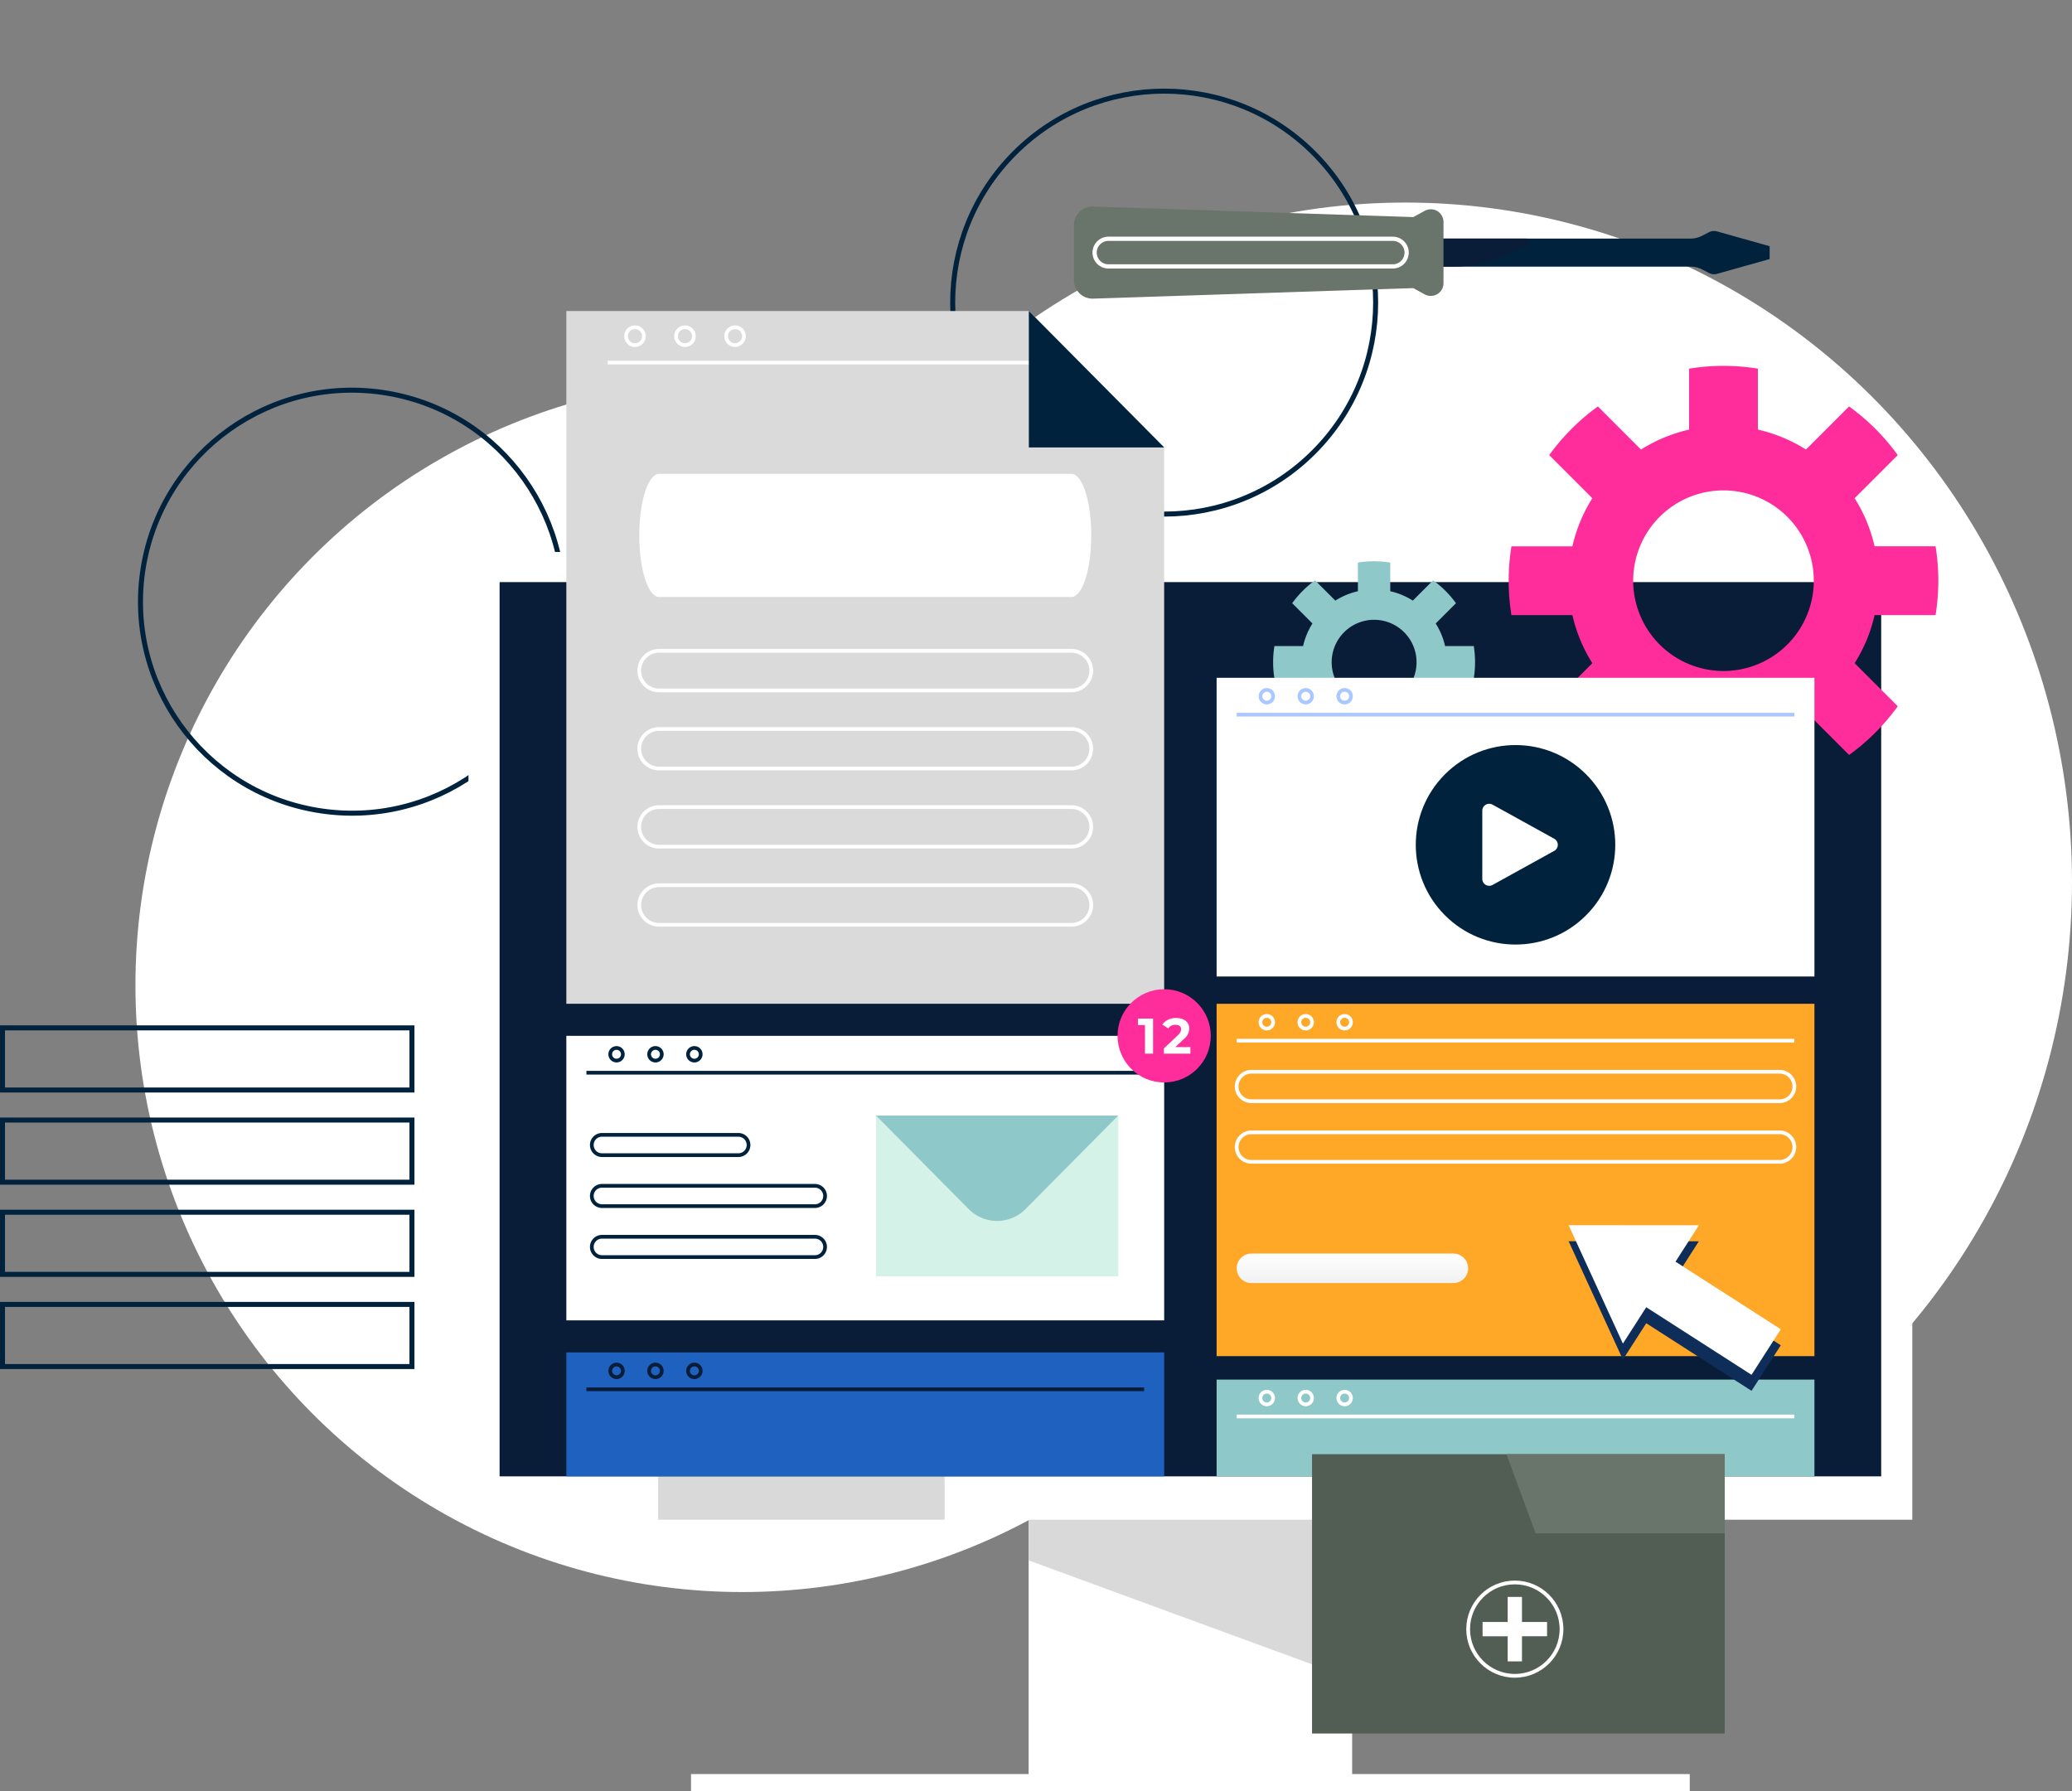 <svg xmlns="http://www.w3.org/2000/svg" xmlns:xlink="http://www.w3.org/1999/xlink" width="413.806" height="357.707" viewBox="0 0 413.806 357.707">
  <rect x="0" y="0" width="413.806" height="357.707" fill="#808080" stroke="none"/>
  <defs>
    <linearGradient id="linear-gradient" x1="0.5" x2="0.5" y2="1" gradientUnits="objectBoundingBox">
      <stop offset="0" stop-color="#fff"/>
      <stop offset="1" stop-color="#f1f1f1"/>
    </linearGradient>
  </defs>
  <g id="Grupo_152632" data-name="Grupo 152632" transform="translate(-895.87 -7625.293)">
    <g id="Grupo_152546" data-name="Grupo 152546" transform="translate(610.304 407.296)">
      <ellipse id="Elipse_5564" data-name="Elipse 5564" cx="133.113" cy="135.705" rx="133.113" ry="135.705" transform="translate(433.145 7258.451)" fill="#fff"/>
      <circle id="Elipse_5565" data-name="Elipse 5565" cx="121.185" cy="121.185" r="121.185" transform="translate(312.615 7293.587)" fill="#fff"/>
      <g id="Grupo_152550" data-name="Grupo 152550" transform="translate(-514.841 4745.235)">
        <g id="Grupo_142568" data-name="Grupo 142568" transform="translate(800.906 2473.469)">
          <g id="Grupo_54244" data-name="Grupo 54244" transform="translate(0 204.577)">
            <rect id="Rectángulo_29332" data-name="Rectángulo 29332" width="81.773" height="12.411" fill="none" stroke="#00223d" stroke-miterlimit="10" stroke-width="1"/>
            <rect id="Rectángulo_29333" data-name="Rectángulo 29333" width="81.773" height="12.411" transform="translate(0 18.41)" fill="none" stroke="#00223d" stroke-miterlimit="10" stroke-width="1"/>
            <rect id="Rectángulo_29334" data-name="Rectángulo 29334" width="81.773" height="12.411" transform="translate(0 36.82)" fill="none" stroke="#00223d" stroke-miterlimit="10" stroke-width="1"/>
            <rect id="Rectángulo_29335" data-name="Rectángulo 29335" width="81.773" height="12.411" transform="translate(0 55.229)" fill="none" stroke="#00223d" stroke-miterlimit="10" stroke-width="1"/>
          </g>
          <circle id="Elipse_4063" data-name="Elipse 4063" cx="42.235" cy="42.235" r="42.235" transform="translate(21.134 154.093) rotate(-80.44)" fill="none" stroke="#00223d" stroke-miterlimit="10" stroke-width="1"/>
          <circle id="Elipse_4064" data-name="Elipse 4064" cx="42.235" cy="42.235" r="42.235" transform="translate(172.271 59.729) rotate(-45)" fill="none" stroke="#00223d" stroke-miterlimit="10" stroke-width="1"/>
          <g id="Grupo_54253" data-name="Grupo 54253" transform="translate(93.063 109.53)">
            <g id="Grupo_54252" data-name="Grupo 54252" transform="translate(44.444 191.602)">
              <rect id="Rectángulo_29337" data-name="Rectángulo 29337" width="64.613" height="55.867" transform="translate(67.424)" fill="#fff"/>
              <path id="Trazado_116090" data-name="Trazado 116090" d="M380.174,394.375l-64.613-23.7v-9.8h64.613Z" transform="translate(-248.137 -360.875)" fill="#d9d9d9"/>
              <rect id="Rectángulo_29338" data-name="Rectángulo 29338" width="199.462" height="3.391" transform="translate(0 52.476)" fill="#fff"/>
            </g>
            <rect id="Rectángulo_29339" data-name="Rectángulo 29339" width="288.349" height="193.278" transform="translate(0 0)" fill="#fff"/>
            <rect id="Rectángulo_29340" data-name="Rectángulo 29340" width="57.213" height="8.662" transform="translate(37.879 184.616)" fill="#d9d9d9"/>
            <rect id="Rectángulo_29341" data-name="Rectángulo 29341" width="275.924" height="178.596" transform="translate(6.213 6.02)" fill="#091c38"/>
          </g>
          <g id="Grupo_54255" data-name="Grupo 54255" transform="translate(112.607 61.41)">
            <path id="Trazado_116091" data-name="Trazado 116091" d="M337.97,247.407H218.577V109.051h92.368l27.025,27.238Z" transform="translate(-218.577 -109.051)" fill="#dbdada"/>
            <line id="Línea_1587" data-name="Línea 1587" x2="88.888" transform="translate(8.257 10.291)" fill="none" stroke="#fff" stroke-miterlimit="10" stroke-width="0.742"/>
            <path id="Trazado_116092" data-name="Trazado 116092" d="M315.608,109.051l27.025,27.238H315.608Z" transform="translate(-223.24 -109.051)" fill="#00223d"/>
            <g id="Grupo_54254" data-name="Grupo 54254" transform="translate(14.563 32.522)">
              <path id="Trazado_116093" data-name="Trazado 116093" d="M320.19,188.25H237.827a3.953,3.953,0,0,1-3.952-3.952h0a3.952,3.952,0,0,1,3.952-3.952H320.19a3.952,3.952,0,0,1,3.952,3.952h0A3.953,3.953,0,0,1,320.19,188.25Z" transform="translate(-233.875 -144.999)" fill="none" stroke="#fff" stroke-miterlimit="10" stroke-width="0.742"/>
              <path id="Trazado_116094" data-name="Trazado 116094" d="M320.19,167.8H237.827c-2.183,0-3.952-5.5-3.952-12.294h0c0-6.789,1.77-12.294,3.952-12.294H320.19c2.183,0,3.952,5.505,3.952,12.294h0C324.142,162.3,322.373,167.8,320.19,167.8Z" transform="translate(-233.875 -143.215)" fill="#fff"/>
              <path id="Trazado_116095" data-name="Trazado 116095" d="M320.19,204.641H237.827a3.953,3.953,0,0,1-3.952-3.952h0a3.953,3.953,0,0,1,3.952-3.952H320.19a3.953,3.953,0,0,1,3.952,3.952h0A3.953,3.953,0,0,1,320.19,204.641Z" transform="translate(-233.875 -145.787)" fill="none" stroke="#fff" stroke-miterlimit="10" stroke-width="0.742"/>
              <path id="Trazado_116096" data-name="Trazado 116096" d="M320.19,221.032H237.827a3.953,3.953,0,0,1-3.952-3.952h0a3.953,3.953,0,0,1,3.952-3.952H320.19a3.953,3.953,0,0,1,3.952,3.952h0A3.953,3.953,0,0,1,320.19,221.032Z" transform="translate(-233.875 -146.575)" fill="none" stroke="#fff" stroke-miterlimit="10" stroke-width="0.742"/>
              <path id="Trazado_116097" data-name="Trazado 116097" d="M320.19,237.422H237.827a3.953,3.953,0,0,1-3.952-3.952h0a3.953,3.953,0,0,1,3.952-3.952H320.19a3.953,3.953,0,0,1,3.952,3.952h0A3.953,3.953,0,0,1,320.19,237.422Z" transform="translate(-233.875 -147.362)" fill="none" stroke="#fff" stroke-miterlimit="10" stroke-width="0.742"/>
            </g>
            <circle id="Elipse_4065" data-name="Elipse 4065" cx="1.785" cy="1.785" r="1.785" transform="translate(11.916 3.24)" fill="none" stroke="#fff" stroke-miterlimit="10" stroke-width="0.742"/>
            <circle id="Elipse_4066" data-name="Elipse 4066" cx="1.785" cy="1.785" r="1.785" transform="translate(21.911 3.24)" fill="none" stroke="#fff" stroke-miterlimit="10" stroke-width="0.742"/>
            <circle id="Elipse_4067" data-name="Elipse 4067" cx="1.785" cy="1.785" r="1.785" transform="translate(31.907 3.24)" fill="none" stroke="#fff" stroke-miterlimit="10" stroke-width="0.742"/>
          </g>
          <path id="Trazado_116098" data-name="Trazado 116098" d="M501.526,187.441a42.827,42.827,0,0,0,0-13.745H489.351a30.746,30.746,0,0,0-3.985-9.6l8.61-8.61a43.11,43.11,0,0,0-9.719-9.719l-8.61,8.609a30.766,30.766,0,0,0-9.6-3.984V138.219a42.836,42.836,0,0,0-13.746,0v12.175a30.737,30.737,0,0,0-9.6,3.984l-8.61-8.609a43.138,43.138,0,0,0-9.72,9.719l8.61,8.61A30.74,30.74,0,0,0,429,173.7H416.827a42.829,42.829,0,0,0,0,13.745H429a30.741,30.741,0,0,0,3.984,9.6l-8.61,8.61a43.163,43.163,0,0,0,9.72,9.72l8.61-8.61a30.747,30.747,0,0,0,9.6,3.984v12.175a42.835,42.835,0,0,0,13.746,0V210.743a30.744,30.744,0,0,0,9.6-3.984l8.61,8.61a43.134,43.134,0,0,0,9.719-9.72l-8.61-8.61a30.748,30.748,0,0,0,3.985-9.6ZM459.176,198.6a18.033,18.033,0,1,1,18.033-18.033A18.033,18.033,0,0,1,459.176,198.6Z" transform="translate(-115.47 -65.3)" fill="#ff2c9c"/>
          <path id="Trazado_116099" data-name="Trazado 116099" d="M406.925,184.947a20.133,20.133,0,0,0,0-6.461H401.2a14.457,14.457,0,0,0-1.873-4.51l4.048-4.047a20.274,20.274,0,0,0-4.568-4.568l-4.048,4.047a14.43,14.43,0,0,0-4.51-1.873v-5.722a20.134,20.134,0,0,0-6.461,0v5.722a14.441,14.441,0,0,0-4.51,1.873l-4.047-4.047a20.258,20.258,0,0,0-4.568,4.568l4.047,4.047a14.454,14.454,0,0,0-1.872,4.51h-5.722a20.135,20.135,0,0,0,0,6.461h5.722a14.453,14.453,0,0,0,1.872,4.51l-4.047,4.047a20.258,20.258,0,0,0,4.568,4.568l4.047-4.047a14.441,14.441,0,0,0,4.51,1.872v5.723a20.135,20.135,0,0,0,6.461,0V195.9a14.43,14.43,0,0,0,4.51-1.872l4.048,4.047a20.274,20.274,0,0,0,4.568-4.568l-4.048-4.047a14.456,14.456,0,0,0,1.873-4.51Zm-19.9,5.245a8.476,8.476,0,1,1,8.475-8.475A8.475,8.475,0,0,1,387.021,190.192Z" transform="translate(-113.095 -50.164)" fill="#8ec8c8"/>
          <g id="Grupo_54256" data-name="Grupo 54256" transform="translate(213.977 40.544)">
            <path id="Trazado_116100" data-name="Trazado 116100" d="M485.152,113.88l-1.405.721a5.069,5.069,0,0,1-2.314.559H423.849v5.6h57.583a5.081,5.081,0,0,1,2.315.558l1.405.721a2.2,2.2,0,0,0,1.6.16l10.5-2.954v-2.565l-10.5-2.954A2.193,2.193,0,0,0,485.152,113.88Z" transform="translate(-358.308 -108.76)" fill="#00223d"/>
            <path id="Trazado_116101" data-name="Trazado 116101" d="M448.657,115.236H423.849v5.6h10.192a25,25,0,0,0,9.9-2.044l5-2.158A.727.727,0,0,0,448.657,115.236Z" transform="translate(-358.308 -108.837)" fill="#091c38"/>
            <path id="Trazado_116102" data-name="Trazado 116102" d="M422.777,110.617l-63.937-2.1A3.719,3.719,0,0,0,355,112.233v10.955a3.719,3.719,0,0,0,3.841,3.717l63.937-2.1,2.273,1.247a2.538,2.538,0,0,0,3.758-2.226V111.6a2.538,2.538,0,0,0-3.758-2.226Z" transform="translate(-354.999 -108.514)" fill="#69746b"/>
            <path id="Trazado_116103" data-name="Trazado 116103" d="M418.9,120.794H362.1a2.758,2.758,0,0,1-2.758-2.758h0a2.758,2.758,0,0,1,2.758-2.758h56.8a2.758,2.758,0,0,1,2.758,2.758h0A2.758,2.758,0,0,1,418.9,120.794Z" transform="translate(-355.208 -108.839)" fill="none" stroke="#fff" stroke-miterlimit="10" stroke-width="0.845"/>
          </g>
          <g id="Grupo_54257" data-name="Grupo 54257" transform="translate(112.607 269.395)">
            <rect id="Rectángulo_29342" data-name="Rectángulo 29342" width="119.394" height="24.751" fill="#1e61bf"/>
            <line id="Línea_1588" data-name="Línea 1588" x2="111.377" transform="translate(4.008 7.364)" fill="none" stroke="#091c38" stroke-miterlimit="10" stroke-width="0.742"/>
            <path id="Trazado_116104" data-name="Trazado 116104" d="M238.472,331.339a1.263,1.263,0,1,1-1.262-1.262A1.262,1.262,0,0,1,238.472,331.339Z" transform="translate(-219.411 -327.657)" fill="none" stroke="#091c38" stroke-miterlimit="10" stroke-width="0.742"/>
            <path id="Trazado_116105" data-name="Trazado 116105" d="M246.637,331.339a1.263,1.263,0,1,1-1.263-1.262A1.262,1.262,0,0,1,246.637,331.339Z" transform="translate(-219.804 -327.657)" fill="none" stroke="#091c38" stroke-miterlimit="10" stroke-width="0.742"/>
            <circle id="Elipse_4068" data-name="Elipse 4068" cx="1.263" cy="1.263" r="1.263" transform="translate(8.762 2.419)" fill="none" stroke="#091c38" stroke-miterlimit="10" stroke-width="0.742"/>
          </g>
          <g id="Grupo_54258" data-name="Grupo 54258" transform="translate(242.474 274.821)">
            <rect id="Rectángulo_29343" data-name="Rectángulo 29343" width="119.394" height="19.325" fill="#8ec8c8"/>
            <line id="Línea_1589" data-name="Línea 1589" x2="111.377" transform="translate(4.008 7.364)" fill="none" stroke="#fff" stroke-miterlimit="10" stroke-width="0.742"/>
            <path id="Trazado_116106" data-name="Trazado 116106" d="M366.728,337.039a1.263,1.263,0,1,1-1.263-1.262A1.263,1.263,0,0,1,366.728,337.039Z" transform="translate(-355.441 -333.358)" fill="none" stroke="#fff" stroke-miterlimit="10" stroke-width="0.742"/>
            <path id="Trazado_116107" data-name="Trazado 116107" d="M374.894,337.039a1.263,1.263,0,1,1-1.263-1.262A1.263,1.263,0,0,1,374.894,337.039Z" transform="translate(-355.834 -333.358)" fill="none" stroke="#fff" stroke-miterlimit="10" stroke-width="0.742"/>
            <path id="Trazado_116108" data-name="Trazado 116108" d="M383.06,337.039a1.263,1.263,0,1,1-1.262-1.262A1.263,1.263,0,0,1,383.06,337.039Z" transform="translate(-356.226 -333.358)" fill="none" stroke="#fff" stroke-miterlimit="10" stroke-width="0.742"/>
          </g>
          <g id="Grupo_54260" data-name="Grupo 54260" transform="translate(242.474 134.661)">
            <rect id="Rectángulo_29344" data-name="Rectángulo 29344" width="119.394" height="59.655" transform="translate(0 0)" fill="#fff"/>
            <line id="Línea_1590" data-name="Línea 1590" x2="111.377" transform="translate(4.008 7.364)" fill="none" stroke="#abc7ff" stroke-miterlimit="10" stroke-width="0.742"/>
            <circle id="Elipse_4069" data-name="Elipse 4069" cx="1.263" cy="1.263" r="1.263" transform="translate(8.762 2.419)" fill="none" stroke="#abc7ff" stroke-miterlimit="10" stroke-width="0.742"/>
            <circle id="Elipse_4070" data-name="Elipse 4070" cx="1.263" cy="1.263" r="1.263" transform="translate(16.535 2.419)" fill="none" stroke="#abc7ff" stroke-miterlimit="10" stroke-width="0.742"/>
            <path id="Trazado_116109" data-name="Trazado 116109" d="M383.06,189.8a1.263,1.263,0,1,1-1.262-1.262A1.263,1.263,0,0,1,383.06,189.8Z" transform="translate(-356.226 -186.122)" fill="none" stroke="#abc7ff" stroke-miterlimit="10" stroke-width="0.742"/>
            <g id="Grupo_54259" data-name="Grupo 54259" transform="translate(31.524 5.181)">
              <circle id="Elipse_4071" data-name="Elipse 4071" cx="19.921" cy="19.921" r="19.921" transform="translate(0 28.173) rotate(-45)" fill="#00223d"/>
              <path id="Trazado_116110" data-name="Trazado 116110" d="M410.736,227.43V213.818a1.384,1.384,0,0,1,2.054-1.212l12.313,6.806a1.384,1.384,0,0,1,0,2.423l-12.313,6.806A1.385,1.385,0,0,1,410.736,227.43Z" transform="translate(-389.201 -192.451)" fill="#fff"/>
            </g>
          </g>
          <g id="Grupo_54261" data-name="Grupo 54261" transform="translate(242.474 199.766)">
            <rect id="Rectángulo_29345" data-name="Rectángulo 29345" width="119.394" height="70.37" fill="#ffa726"/>
            <line id="Línea_1591" data-name="Línea 1591" x2="111.377" transform="translate(4.008 7.364)" fill="none" stroke="#fff" stroke-miterlimit="10" stroke-width="0.742"/>
            <path id="Trazado_116111" data-name="Trazado 116111" d="M366.728,258.2a1.263,1.263,0,1,1-1.263-1.262A1.263,1.263,0,0,1,366.728,258.2Z" transform="translate(-355.441 -254.513)" fill="none" stroke="#fff" stroke-miterlimit="10" stroke-width="0.742"/>
            <path id="Trazado_116112" data-name="Trazado 116112" d="M374.894,258.2a1.263,1.263,0,1,1-1.263-1.262A1.263,1.263,0,0,1,374.894,258.2Z" transform="translate(-355.834 -254.513)" fill="none" stroke="#fff" stroke-miterlimit="10" stroke-width="0.742"/>
            <path id="Trazado_116113" data-name="Trazado 116113" d="M383.06,258.2a1.263,1.263,0,1,1-1.262-1.262A1.263,1.263,0,0,1,383.06,258.2Z" transform="translate(-356.226 -254.513)" fill="none" stroke="#fff" stroke-miterlimit="10" stroke-width="0.742"/>
            <path id="Trazado_116114" data-name="Trazado 116114" d="M467.643,274.54H362.153a2.943,2.943,0,0,1-2.943-2.943h0a2.944,2.944,0,0,1,2.943-2.944h105.49a2.944,2.944,0,0,1,2.943,2.944h0A2.943,2.943,0,0,1,467.643,274.54Z" transform="translate(-355.202 -255.077)" fill="none" stroke="#fff" stroke-miterlimit="10" stroke-width="0.742"/>
            <path id="Trazado_116115" data-name="Trazado 116115" d="M467.643,287.251H362.153a2.944,2.944,0,0,1-2.943-2.944h0a2.944,2.944,0,0,1,2.943-2.944h105.49a2.944,2.944,0,0,1,2.943,2.944h0A2.944,2.944,0,0,1,467.643,287.251Z" transform="translate(-355.202 -255.687)" fill="none" stroke="#fff" stroke-miterlimit="10" stroke-width="0.742"/>
            <path id="Trazado_116116" data-name="Trazado 116116" d="M402.494,312.688H362.153a2.944,2.944,0,0,1-2.943-2.944h0a2.944,2.944,0,0,1,2.943-2.944h40.341a2.945,2.945,0,0,1,2.944,2.944h0A2.945,2.945,0,0,1,402.494,312.688Z" transform="translate(-355.202 -256.91)" fill="url(#linear-gradient)"/>
          </g>
          <g id="Grupo_54262" data-name="Grupo 54262" transform="translate(312.777 243.992)">
            <path id="Trazado_116117" data-name="Trazado 116117" d="M454.86,304.218l-26.009-.009,10.84,23.642,4.663-7.264,21.025,13.5,5.843-9.1-21.025-13.5Z" transform="translate(-428.851 -301.012)" fill="#0e2d59"/>
            <path id="Trazado_116118" data-name="Trazado 116118" d="M454.86,300.859l-26.009-.009,10.84,23.642,4.663-7.264,21.025,13.5,5.843-9.1-21.025-13.5Z" transform="translate(-428.851 -300.85)" fill="#fff"/>
          </g>
          <g id="Grupo_54272" data-name="Grupo 54272" transform="translate(112.607 206.169)">
            <rect id="Rectángulo_29347" data-name="Rectángulo 29347" width="119.394" height="56.823" fill="#fff"/>
            <line id="Línea_1603" data-name="Línea 1603" x2="111.377" transform="translate(4.008 7.364)" fill="none" stroke="#00223d" stroke-miterlimit="10" stroke-width="0.742"/>
            <circle id="Elipse_4076" data-name="Elipse 4076" cx="1.263" cy="1.263" r="1.263" transform="translate(8.762 2.419)" fill="none" stroke="#00223d" stroke-miterlimit="10" stroke-width="0.742"/>
            <path id="Trazado_116140" data-name="Trazado 116140" d="M238.472,264.922a1.263,1.263,0,1,1-1.262-1.263A1.263,1.263,0,0,1,238.472,264.922Z" transform="translate(-219.411 -261.24)" fill="none" stroke="#00223d" stroke-miterlimit="10" stroke-width="0.742"/>
            <path id="Trazado_116141" data-name="Trazado 116141" d="M246.637,264.922a1.263,1.263,0,1,1-1.263-1.263A1.263,1.263,0,0,1,246.637,264.922Z" transform="translate(-219.804 -261.24)" fill="none" stroke="#00223d" stroke-miterlimit="10" stroke-width="0.742"/>
            <g id="Grupo_54270" data-name="Grupo 54270" transform="translate(61.846 15.915)">
              <rect id="Rectángulo_29348" data-name="Rectángulo 29348" width="48.371" height="32.128" transform="translate(0)" fill="#d5f2e8"/>
              <path id="Trazado_116142" data-name="Trazado 116142" d="M283.545,277.837l18.512,18.683a7.986,7.986,0,0,0,11.346,0l18.513-18.683Z" transform="translate(-283.545 -277.837)" fill="#8ec8c8"/>
            </g>
            <g id="Grupo_54271" data-name="Grupo 54271" transform="translate(5.087 19.775)">
              <path id="Trazado_116143" data-name="Trazado 116143" d="M253.192,285.944H225.947a2.027,2.027,0,0,1-2.027-2.027h0a2.027,2.027,0,0,1,2.027-2.027h27.246a2.026,2.026,0,0,1,2.027,2.027h0A2.026,2.026,0,0,1,253.192,285.944Z" transform="translate(-223.92 -281.891)" fill="none" stroke="#00223d" stroke-miterlimit="10" stroke-width="0.742"/>
              <path id="Trazado_116144" data-name="Trazado 116144" d="M268.48,296.636H225.947a2.028,2.028,0,0,1-2.027-2.028h0a2.027,2.027,0,0,1,2.027-2.026H268.48a2.026,2.026,0,0,1,2.027,2.026h0A2.027,2.027,0,0,1,268.48,296.636Z" transform="translate(-223.92 -282.405)" fill="none" stroke="#00223d" stroke-miterlimit="10" stroke-width="0.742"/>
              <path id="Trazado_116145" data-name="Trazado 116145" d="M268.48,307.327H225.947a2.027,2.027,0,0,1-2.027-2.027h0a2.027,2.027,0,0,1,2.027-2.027H268.48a2.026,2.026,0,0,1,2.027,2.027h0A2.026,2.026,0,0,1,268.48,307.327Z" transform="translate(-223.92 -282.919)" fill="none" stroke="#00223d" stroke-miterlimit="10" stroke-width="0.742"/>
            </g>
          </g>
          <g id="Grupo_54274" data-name="Grupo 54274" transform="translate(222.69 196.858)">
            <circle id="Elipse_4077" data-name="Elipse 4077" cx="9.311" cy="9.311" r="9.311" fill="#ff2c9c"/>
            <g id="Grupo_54273" data-name="Grupo 54273" transform="translate(4.074 5.751)">
              <path id="Trazado_116146" data-name="Trazado 116146" d="M341.517,257.5v7H339.9v-5.7h-1.4v-1.3Z" transform="translate(-338.496 -257.384)" fill="#fff"/>
              <path id="Trazado_116147" data-name="Trazado 116147" d="M349.215,263.178V264.5h-5.29v-1.05l2.7-2.549c.621-.59.731-.95.731-1.291,0-.549-.381-.869-1.12-.869a1.712,1.712,0,0,0-1.451.7l-1.179-.761a3.253,3.253,0,0,1,2.78-1.3c1.56,0,2.6.8,2.6,2.07a2.794,2.794,0,0,1-1.17,2.21l-1.611,1.52Z" transform="translate(-338.741 -257.378)" fill="#fff"/>
            </g>
          </g>
          <g id="Grupo_54275" data-name="Grupo 54275" transform="translate(261.534 289.725)">
            <rect id="Rectángulo_29349" data-name="Rectángulo 29349" width="82.417" height="55.779" fill="#525d54"/>
            <path id="Trazado_116148" data-name="Trazado 116148" d="M421.626,364.688H459.4v-15.8H415.8Z" transform="translate(-376.981 -348.891)" fill="#69746b"/>
            <circle id="Elipse_4078" data-name="Elipse 4078" cx="9.322" cy="9.322" r="9.322" transform="translate(31.177 25.613)" fill="none" stroke="#fff" stroke-miterlimit="10" stroke-width="0.755"/>
            <path id="Trazado_116149" data-name="Trazado 116149" d="M423.679,383.837h-5.012v-5.012h-2.856v5.012H410.8v2.856h5.012V391.7h2.856v-5.012h5.012Z" transform="translate(-376.741 -350.33)" fill="#fff"/>
          </g>
        </g>
      </g>
    </g>
  </g>
</svg>
